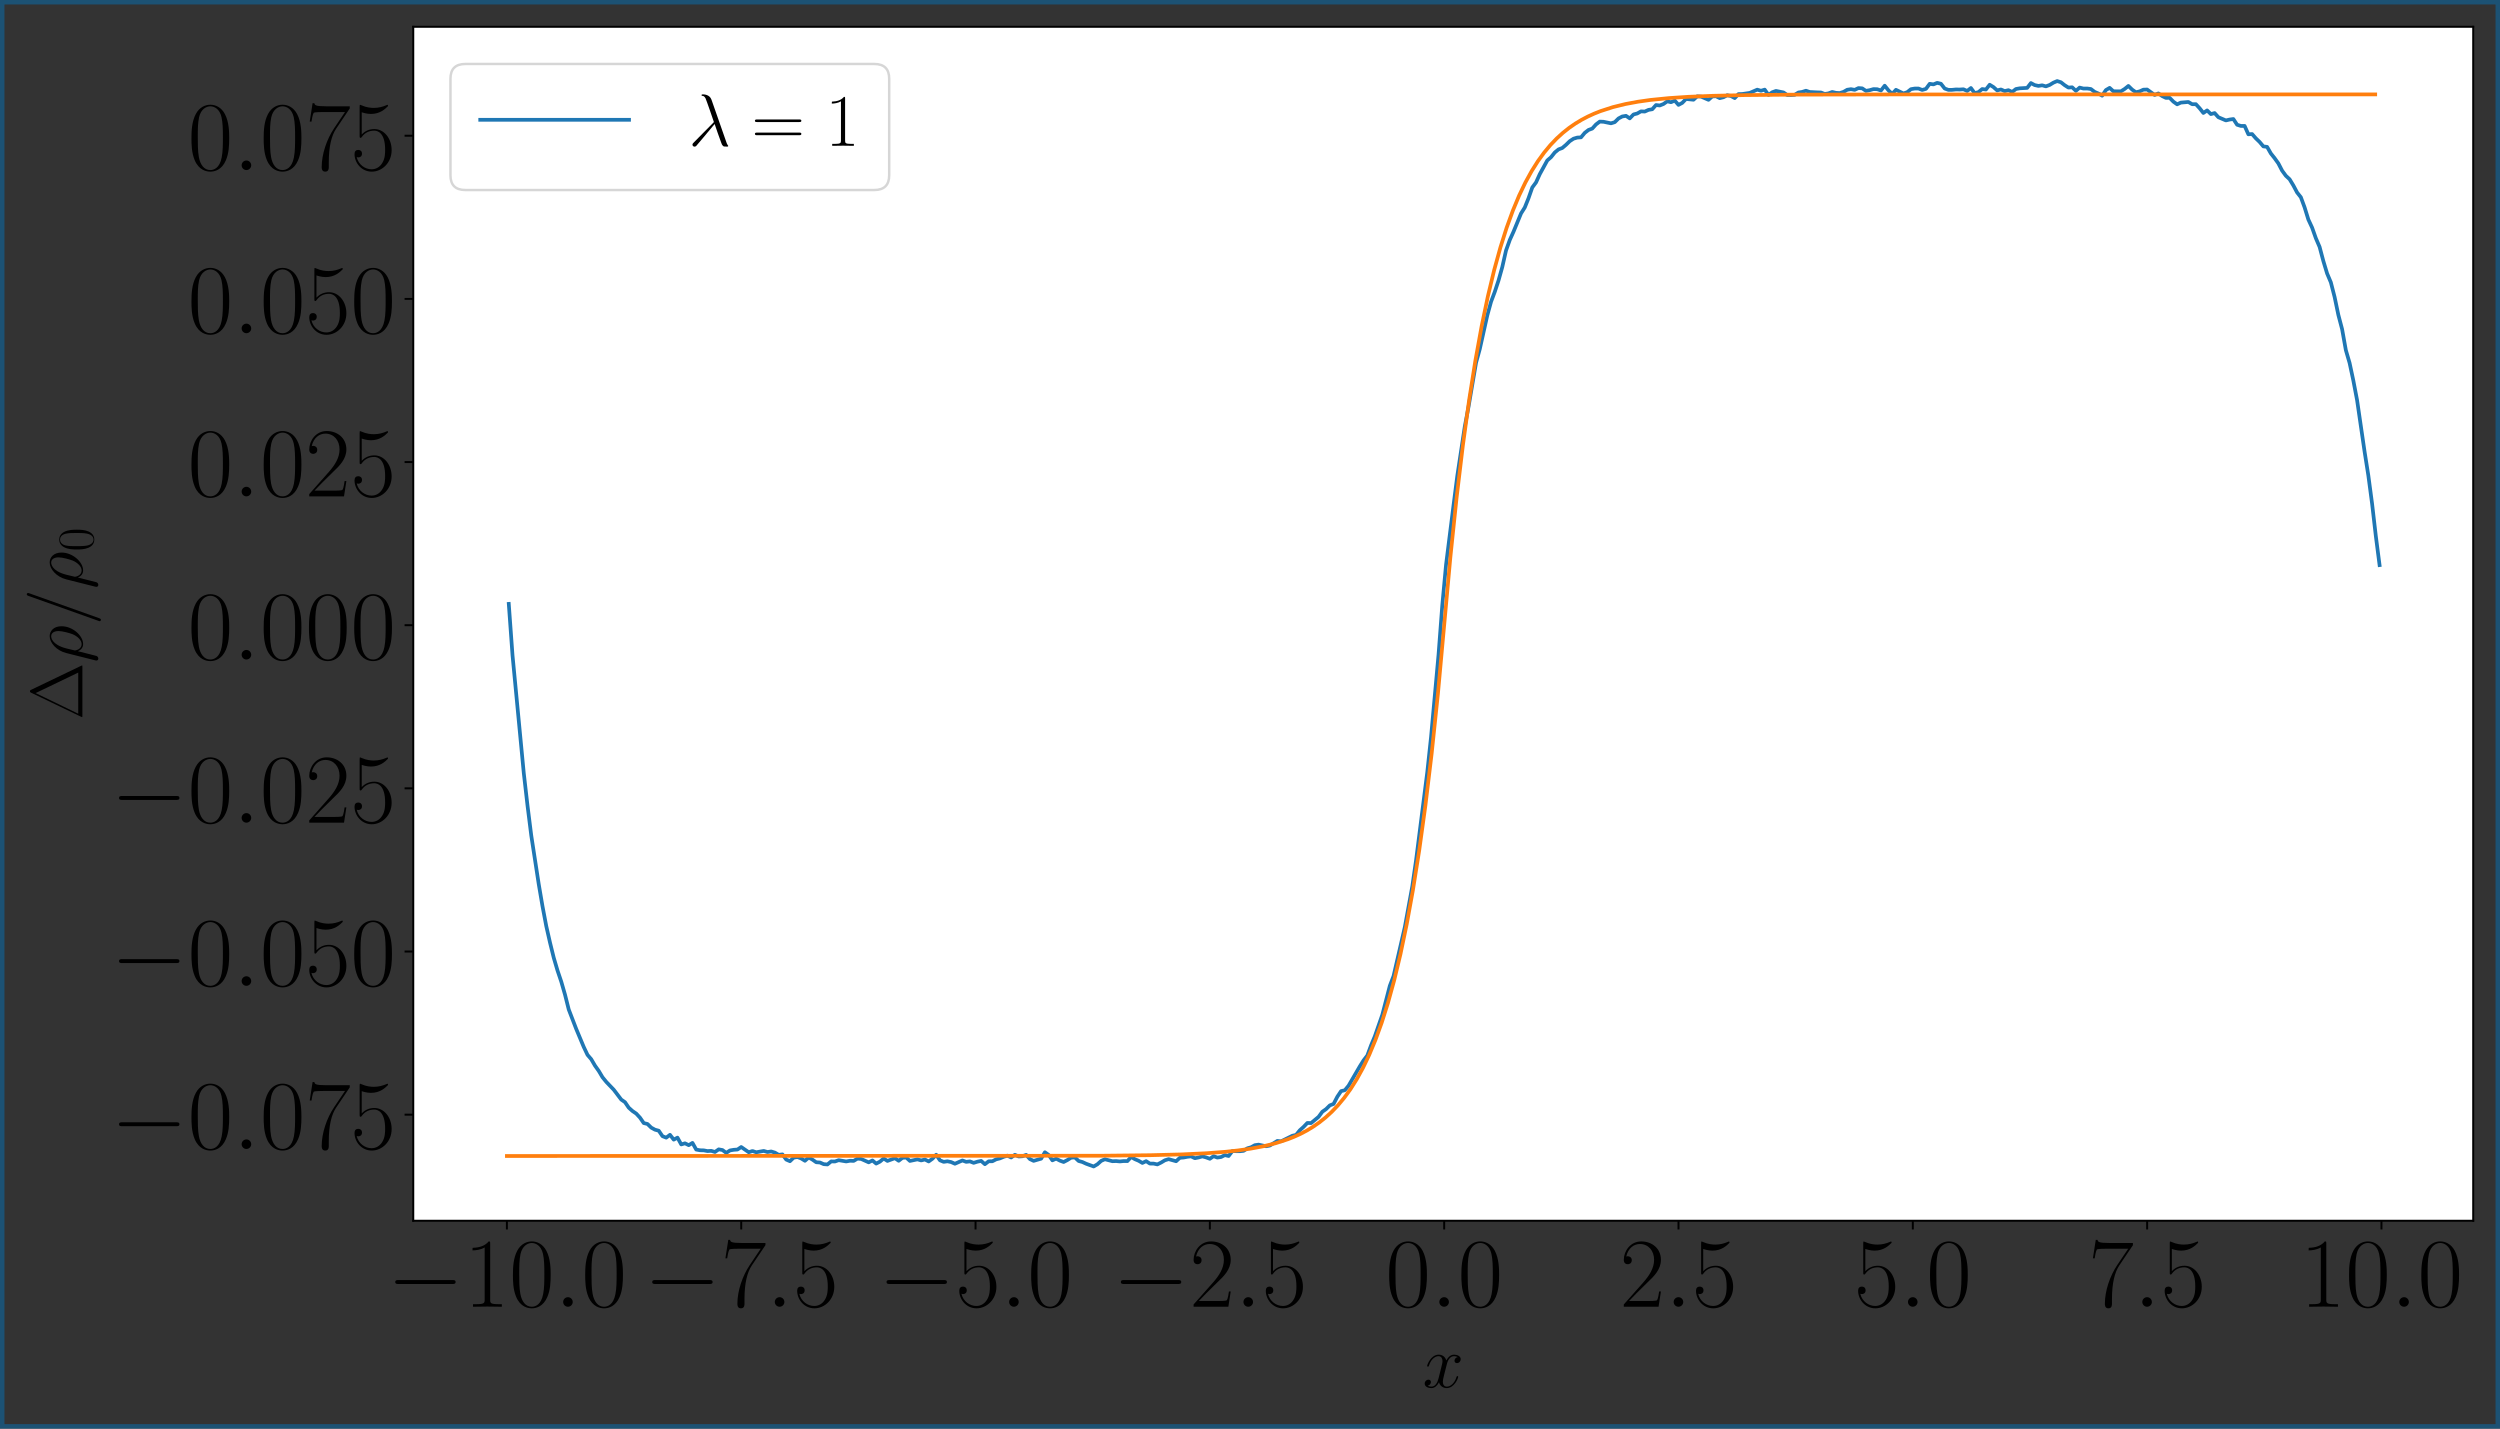 <?xml version="1.0" encoding="UTF-8" standalone="no"?>
<svg
   width="1008pt"
   height="576pt"
   viewBox="0 0 1008 576"
   version="1.1"
   id="svg525"
   sodipodi:docname="rho_lambda1_1.svg"
   inkscape:version="1.2 (dc2aeda, 2022-05-15)"
   inkscape:export-filename="rho_lambda1_1.pdf"
   inkscape:export-xdpi="96"
   inkscape:export-ydpi="96"
   xmlns:inkscape="http://www.inkscape.org/namespaces/inkscape"
   xmlns:sodipodi="http://sodipodi.sourceforge.net/DTD/sodipodi-0.dtd"
   xmlns:xlink="http://www.w3.org/1999/xlink"
   xmlns="http://www.w3.org/2000/svg"
   xmlns:svg="http://www.w3.org/2000/svg">
  <rect x="0" y="0" width="1008" height="576" fill="#333333" stroke="none"/>
  <sodipodi:namedview
     id="namedview527"
     pagecolor="#ffffff"
     bordercolor="#000000"
     borderopacity="0.25"
     inkscape:showpageshadow="2"
     inkscape:pageopacity="0.0"
     inkscape:pagecheckerboard="0"
     inkscape:deskcolor="#d1d1d1"
     inkscape:document-units="pt"
     showgrid="false"
     inkscape:zoom="0.44372808"
     inkscape:cx="665.94839"
     inkscape:cy="469.88236"
     inkscape:window-width="1390"
     inkscape:window-height="1205"
     inkscape:window-x="0"
     inkscape:window-y="23"
     inkscape:window-maximized="0"
     inkscape:current-layer="svg525" />
  <defs
     id="defs187">
    <g
       id="g185">
      <g
         id="glyph-0-0" />
      <g
         id="glyph-0-1">
        <path
           d="M 26.25 -9.172 C 26.938 -9.172 27.656 -9.172 27.656 -9.969 C 27.656 -10.766 26.938 -10.766 26.25 -10.766 L 4.703 -10.766 C 4.031 -10.766 3.312 -10.766 3.312 -9.969 C 3.312 -9.172 4.031 -9.172 4.703 -9.172 Z M 26.25 -9.172 "
           id="path133" />
      </g>
      <g
         id="glyph-1-0" />
      <g
         id="glyph-1-1">
        <path
           d="M 10.594 -25.453 C 10.594 -26.297 10.562 -26.344 10 -26.344 C 8.453 -24.469 6.094 -23.859 3.859 -23.781 C 3.75 -23.781 3.547 -23.781 3.5 -23.703 C 3.469 -23.625 3.469 -23.547 3.469 -22.719 C 4.703 -22.719 6.781 -22.953 8.375 -23.906 L 8.375 -2.906 C 8.375 -1.516 8.281 -1.031 4.859 -1.031 L 3.672 -1.031 L 3.672 0 C 5.578 -0.047 7.578 -0.078 9.484 -0.078 C 11.391 -0.078 13.391 -0.047 15.297 0 L 15.297 -1.031 L 14.109 -1.031 C 10.672 -1.031 10.594 -1.469 10.594 -2.906 Z M 10.594 -25.453 "
           id="path137" />
      </g>
      <g
         id="glyph-1-2">
        <path
           d="M 16.734 -12.797 C 16.734 -15.219 16.688 -19.359 15.016 -22.547 C 13.547 -25.344 11.203 -26.344 9.125 -26.344 C 7.219 -26.344 4.781 -25.453 3.266 -22.594 C 1.672 -19.609 1.516 -15.891 1.516 -12.797 C 1.516 -10.516 1.547 -7.047 2.797 -4.031 C 4.5 0.078 7.578 0.641 9.125 0.641 C 10.953 0.641 13.75 -0.125 15.375 -3.906 C 16.578 -6.656 16.734 -9.875 16.734 -12.797 Z M 9.125 0 C 6.578 0 5.062 -2.188 4.5 -5.219 C 4.062 -7.578 4.062 -11 4.062 -13.234 C 4.062 -16.297 4.062 -18.844 4.578 -21.281 C 5.344 -24.656 7.578 -25.703 9.125 -25.703 C 10.766 -25.703 12.875 -24.625 13.625 -21.359 C 14.141 -19.078 14.188 -16.422 14.188 -13.234 C 14.188 -10.641 14.188 -7.453 13.703 -5.094 C 12.875 -0.75 10.516 0 9.125 0 Z M 9.125 0 "
           id="path140" />
      </g>
      <g
         id="glyph-1-3">
        <path
           d="M 17.969 -24.828 L 17.969 -25.703 L 8.609 -25.703 C 3.938 -25.703 3.859 -26.219 3.703 -26.969 L 2.984 -26.969 L 1.828 -19.531 L 2.547 -19.531 C 2.672 -20.281 2.953 -22.312 3.422 -23.062 C 3.672 -23.391 6.609 -23.391 7.297 -23.391 L 16.062 -23.391 L 11.641 -16.812 C 8.688 -12.391 6.656 -6.422 6.656 -1.203 C 6.656 -0.719 6.656 0.641 8.094 0.641 C 9.516 0.641 9.516 -0.719 9.516 -1.234 L 9.516 -3.062 C 9.516 -9.609 10.641 -13.906 12.469 -16.656 Z M 17.969 -24.828 "
           id="path143" />
      </g>
      <g
         id="glyph-1-4">
        <path
           d="M 4.547 -23.312 C 4.938 -23.156 6.578 -22.625 8.25 -22.625 C 11.953 -22.625 13.984 -24.625 15.141 -25.781 C 15.141 -26.094 15.141 -26.297 14.906 -26.297 C 14.859 -26.297 14.781 -26.297 14.469 -26.141 C 13.062 -25.547 11.438 -25.062 9.438 -25.062 C 8.25 -25.062 6.453 -25.219 4.5 -26.094 C 4.062 -26.297 3.984 -26.297 3.938 -26.297 C 3.75 -26.297 3.703 -26.25 3.703 -25.453 L 3.703 -13.906 C 3.703 -13.188 3.703 -12.984 4.109 -12.984 C 4.297 -12.984 4.391 -13.062 4.578 -13.344 C 5.859 -15.141 7.609 -15.891 9.609 -15.891 C 11 -15.891 13.984 -15.016 13.984 -8.203 C 13.984 -6.938 13.984 -4.625 12.797 -2.797 C 11.797 -1.156 10.234 -0.312 8.531 -0.312 C 5.891 -0.312 3.234 -2.156 2.516 -5.219 C 2.672 -5.188 2.984 -5.094 3.141 -5.094 C 3.672 -5.094 4.656 -5.375 4.656 -6.609 C 4.656 -7.688 3.906 -8.125 3.141 -8.125 C 2.234 -8.125 1.641 -7.578 1.641 -6.453 C 1.641 -2.984 4.391 0.641 8.609 0.641 C 12.703 0.641 16.609 -2.906 16.609 -8.047 C 16.609 -12.828 13.5 -16.531 9.641 -16.531 C 7.609 -16.531 5.891 -15.781 4.547 -14.344 Z M 4.547 -23.312 "
           id="path146" />
      </g>
      <g
         id="glyph-1-5">
        <path
           d="M 16.609 -6.172 L 15.891 -6.172 C 15.5 -3.344 15.188 -2.875 15.016 -2.625 C 14.828 -2.312 11.953 -2.312 11.391 -2.312 L 3.75 -2.312 C 5.188 -3.859 7.969 -6.688 11.359 -9.969 C 13.781 -12.266 16.609 -14.984 16.609 -18.922 C 16.609 -23.625 12.875 -26.344 8.688 -26.344 C 4.297 -26.344 1.641 -22.469 1.641 -18.891 C 1.641 -17.328 2.797 -17.141 3.266 -17.141 C 3.672 -17.141 4.859 -17.375 4.859 -18.766 C 4.859 -20 3.828 -20.359 3.266 -20.359 C 3.031 -20.359 2.797 -20.328 2.625 -20.234 C 3.391 -23.625 5.703 -25.297 8.125 -25.297 C 11.594 -25.297 13.859 -22.547 13.859 -18.922 C 13.859 -15.453 11.828 -12.469 9.562 -9.875 L 1.641 -0.922 L 1.641 0 L 15.656 0 Z M 16.609 -6.172 "
           id="path149" />
      </g>
      <g
         id="glyph-2-0" />
      <g
         id="glyph-2-1">
        <path
           d="M 7.328 -1.906 C 7.328 -3.062 6.375 -3.859 5.422 -3.859 C 4.266 -3.859 3.469 -2.906 3.469 -1.953 C 3.469 -0.797 4.422 0 5.375 0 C 6.531 0 7.328 -0.953 7.328 -1.906 Z M 7.328 -1.906 "
           id="path153" />
      </g>
      <g
         id="glyph-3-0" />
      <g
         id="glyph-3-1">
        <path
           d="M 14.172 -12.203 C 13.219 -12.016 12.859 -11.297 12.859 -10.734 C 12.859 -10.016 13.422 -9.781 13.844 -9.781 C 14.734 -9.781 15.359 -10.547 15.359 -11.359 C 15.359 -12.609 13.922 -13.188 12.672 -13.188 C 10.844 -13.188 9.828 -11.391 9.562 -10.828 C 8.875 -13.062 7.031 -13.188 6.484 -13.188 C 3.438 -13.188 1.828 -9.266 1.828 -8.609 C 1.828 -8.484 1.938 -8.344 2.156 -8.344 C 2.391 -8.344 2.453 -8.516 2.516 -8.641 C 3.531 -11.953 5.531 -12.578 6.391 -12.578 C 7.734 -12.578 8.016 -11.328 8.016 -10.609 C 8.016 -9.953 7.828 -9.266 7.469 -7.828 L 6.453 -3.734 C 6.016 -1.938 5.141 -0.297 3.562 -0.297 C 3.406 -0.297 2.656 -0.297 2.031 -0.688 C 3.109 -0.891 3.344 -1.797 3.344 -2.156 C 3.344 -2.75 2.906 -3.109 2.328 -3.109 C 1.609 -3.109 0.844 -2.484 0.844 -1.531 C 0.844 -0.266 2.234 0.297 3.531 0.297 C 4.969 0.297 5.984 -0.844 6.609 -2.062 C 7.078 -0.297 8.578 0.297 9.688 0.297 C 12.734 0.297 14.344 -3.609 14.344 -4.281 C 14.344 -4.422 14.234 -4.547 14.047 -4.547 C 13.781 -4.547 13.75 -4.391 13.656 -4.156 C 12.859 -1.531 11.125 -0.297 9.781 -0.297 C 8.734 -0.297 8.156 -1.078 8.156 -2.297 C 8.156 -2.953 8.281 -3.438 8.766 -5.406 L 9.797 -9.469 C 10.25 -11.266 11.266 -12.578 12.641 -12.578 C 12.703 -12.578 13.547 -12.578 14.172 -12.203 Z M 14.172 -12.203 "
           id="path157" />
      </g>
      <g
         id="glyph-3-2">
        <path
           d="M 9.234 -18.625 C 8.484 -20.75 6.125 -20.75 5.734 -20.75 C 5.562 -20.75 5.234 -20.75 5.234 -20.438 C 5.234 -20.203 5.406 -20.172 5.562 -20.141 C 6.016 -20.094 6.359 -20.031 6.844 -19.156 C 7.141 -18.594 10.219 -9.656 10.219 -9.594 C 10.219 -9.562 10.188 -9.531 9.953 -9.297 L 2.188 -1.438 C 1.828 -1.078 1.578 -0.844 1.578 -0.453 C 1.578 -0.031 1.938 0.328 2.422 0.328 C 2.547 0.328 2.875 0.266 3.047 0.094 C 3.531 -0.359 7.797 -5.594 10.516 -8.812 C 11.297 -6.484 12.25 -3.734 13.188 -1.219 C 13.328 -0.781 13.484 -0.359 13.906 0.031 C 14.203 0.297 14.25 0.297 15.094 0.297 L 15.656 0.297 C 15.781 0.297 15.984 0.297 15.984 0.062 C 15.984 -0.062 15.969 -0.094 15.844 -0.203 C 15.578 -0.531 15.359 -1.078 15.25 -1.438 Z M 9.234 -18.625 "
           id="path160" />
      </g>
      <g
         id="glyph-4-0" />
      <g
         id="glyph-4-1">
        <path
           d="M -20.625 -12.141 C -21.125 -11.891 -21.125 -11.781 -21.125 -11.531 C -21.125 -11.172 -21.078 -11.156 -20.656 -10.938 L -0.516 -1.25 C -0.453 -1.219 -0.172 -1.109 -0.156 -1.109 C -0.031 -1.109 0 -1.141 0 -1.672 L 0 -21.375 C 0 -21.906 -0.031 -21.938 -0.156 -21.938 C -0.172 -21.938 -0.453 -21.812 -0.516 -21.797 Z M -18.859 -10.797 L -1.672 -19.062 L -1.672 -2.484 Z M -18.859 -10.797 "
           id="path164" />
      </g>
      <g
         id="glyph-5-0" />
      <g
         id="glyph-5-1">
        <path
           d="M 5.172 -0.922 C 5.328 -0.891 5.5 -0.844 5.672 -0.844 C 6.125 -0.844 6.422 -1.203 6.422 -1.641 C 6.422 -2.094 6.125 -2.516 5.703 -2.688 C 5.438 -2.812 1.859 -3.641 -1.828 -4.609 C -0.328 -5.203 0.297 -6.312 0.297 -7.469 C 0.297 -10.844 -3.891 -14.672 -8.406 -14.672 C -11.594 -14.672 -13.188 -12.734 -13.188 -10.672 C -13.188 -8.047 -10.469 -4.844 -6.484 -3.859 Z M -0.297 -7.438 C -0.297 -5.406 -2.656 -4.906 -3.016 -4.906 C -3.203 -4.906 -6.031 -5.656 -6.484 -5.734 C -12.438 -7.266 -12.578 -10.188 -12.578 -10.641 C -12.578 -11.984 -11.359 -12.734 -9.594 -12.734 C -8.078 -12.734 -5.109 -11.922 -3.859 -11.422 C -1.797 -10.516 -0.297 -8.969 -0.297 -7.438 Z M -0.297 -7.438 "
           id="path168" />
      </g>
      <g
         id="glyph-5-2">
        <path
           d="M -21.312 -12.828 C -21.344 -12.828 -21.797 -13 -21.844 -13 C -22.203 -13 -22.422 -12.703 -22.422 -12.469 C -22.422 -12.312 -22.422 -12.047 -21.766 -11.812 L 6.359 -1.797 C 6.391 -1.797 6.844 -1.609 6.906 -1.609 C 7.266 -1.609 7.469 -1.906 7.469 -2.156 C 7.469 -2.328 7.438 -2.594 6.812 -2.812 Z M -21.312 -12.828 "
           id="path171" />
      </g>
      <g
         id="glyph-6-0" />
      <g
         id="glyph-6-1">
        <path
           d="M -6.719 -8.781 C -7.984 -8.781 -10.172 -8.766 -11.844 -7.891 C -13.312 -7.109 -13.828 -5.875 -13.828 -4.797 C -13.828 -3.781 -13.375 -2.516 -11.859 -1.719 C -10.297 -0.875 -8.344 -0.797 -6.719 -0.797 C -5.516 -0.797 -3.703 -0.812 -2.109 -1.469 C 0.047 -2.359 0.328 -3.969 0.328 -4.797 C 0.328 -5.75 -0.062 -7.219 -2.047 -8.078 C -3.5 -8.703 -5.188 -8.781 -6.719 -8.781 Z M 0 -4.797 C 0 -3.453 -1.156 -2.656 -2.734 -2.359 C -3.969 -2.141 -5.781 -2.141 -6.953 -2.141 C -8.562 -2.141 -9.891 -2.141 -11.172 -2.406 C -12.953 -2.797 -13.5 -3.969 -13.5 -4.797 C -13.5 -5.656 -12.938 -6.75 -11.219 -7.156 C -10.016 -7.422 -8.625 -7.453 -6.953 -7.453 C -5.594 -7.453 -3.906 -7.453 -2.672 -7.203 C -0.391 -6.75 0 -5.516 0 -4.797 Z M 0 -4.797 "
           id="path175" />
      </g>
      <g
         id="glyph-7-0" />
      <g
         id="glyph-7-1">
        <path
           d="M 19.219 -9.594 C 19.672 -9.594 20.109 -9.594 20.109 -10.109 C 20.109 -10.641 19.609 -10.641 19.094 -10.641 L 2.391 -10.641 C 1.891 -10.641 1.375 -10.641 1.375 -10.109 C 1.375 -9.594 1.828 -9.594 2.266 -9.594 Z M 19.094 -4.281 C 19.609 -4.281 20.109 -4.281 20.109 -4.812 C 20.109 -5.328 19.672 -5.328 19.219 -5.328 L 2.266 -5.328 C 1.828 -5.328 1.375 -5.328 1.375 -4.812 C 1.375 -4.281 1.891 -4.281 2.391 -4.281 Z M 19.094 -4.281 "
           id="path179" />
      </g>
      <g
         id="glyph-7-2">
        <path
           d="M 7.953 -19.094 C 7.953 -19.734 7.922 -19.75 7.5 -19.75 C 6.344 -18.359 4.578 -17.906 2.906 -17.844 C 2.812 -17.844 2.656 -17.844 2.625 -17.781 C 2.594 -17.719 2.594 -17.672 2.594 -17.031 C 3.531 -17.031 5.078 -17.219 6.281 -17.938 L 6.281 -2.188 C 6.281 -1.141 6.219 -0.781 3.641 -0.781 L 2.75 -0.781 L 2.75 0 C 4.188 -0.031 5.672 -0.062 7.109 -0.062 C 8.547 -0.062 10.047 -0.031 11.484 0 L 11.484 -0.781 L 10.578 -0.781 C 8.016 -0.781 7.953 -1.109 7.953 -2.188 Z M 7.953 -19.094 "
           id="path182" />
      </g>
    </g>
  </defs>
  <path
     fill-rule="nonzero"
     fill="rgb(100%, 100%, 100%)"
     fill-opacity="1"
     d="M 166.625 492.207 L 997.199 492.207 L 997.199 10.801 L 166.625 10.801 Z M 166.625 492.207 "
     id="path191" />
  <path
     fill="none"
     stroke-width="0.8"
     stroke-linecap="butt"
     stroke-linejoin="round"
     stroke="rgb(0%, 0%, 0%)"
     stroke-opacity="1"
     stroke-miterlimit="10"
     d="M 204.379 83.793 L 204.379 80.293 "
     transform="matrix(1, 0, 0, -1, 0, 576)"
     id="path193" />
  <g
     fill="rgb(0%, 0%, 0%)"
     fill-opacity="1"
     id="g197">
    <use
       xlink:href="#glyph-0-1"
       x="156.049"
       y="526.88"
       id="use195" />
  </g>
  <g
     fill="rgb(0%, 0%, 0%)"
     fill-opacity="1"
     id="g203">
    <use
       xlink:href="#glyph-1-1"
       x="187.044"
       y="526.88"
       id="use199" />
    <use
       xlink:href="#glyph-1-2"
       x="205.295"
       y="526.88"
       id="use201" />
  </g>
  <g
     fill="rgb(0%, 0%, 0%)"
     fill-opacity="1"
     id="g207">
    <use
       xlink:href="#glyph-2-1"
       x="223.596"
       y="526.88"
       id="use205" />
  </g>
  <g
     fill="rgb(0%, 0%, 0%)"
     fill-opacity="1"
     id="g211">
    <use
       xlink:href="#glyph-1-2"
       x="234.435"
       y="526.88"
       id="use209" />
  </g>
  <path
     fill="none"
     stroke-width="0.8"
     stroke-linecap="butt"
     stroke-linejoin="round"
     stroke="rgb(0%, 0%, 0%)"
     stroke-opacity="1"
     stroke-miterlimit="10"
     d="M 298.859 83.793 L 298.859 80.293 "
     transform="matrix(1, 0, 0, -1, 0, 576)"
     id="path213" />
  <g
     fill="rgb(0%, 0%, 0%)"
     fill-opacity="1"
     id="g217">
    <use
       xlink:href="#glyph-0-1"
       x="259.665"
       y="526.88"
       id="use215" />
  </g>
  <g
     fill="rgb(0%, 0%, 0%)"
     fill-opacity="1"
     id="g221">
    <use
       xlink:href="#glyph-1-3"
       x="290.66"
       y="526.88"
       id="use219" />
  </g>
  <g
     fill="rgb(0%, 0%, 0%)"
     fill-opacity="1"
     id="g225">
    <use
       xlink:href="#glyph-2-1"
       x="308.936"
       y="526.88"
       id="use223" />
  </g>
  <g
     fill="rgb(0%, 0%, 0%)"
     fill-opacity="1"
     id="g229">
    <use
       xlink:href="#glyph-1-4"
       x="319.775"
       y="526.88"
       id="use227" />
  </g>
  <path
     fill="none"
     stroke-width="0.8"
     stroke-linecap="butt"
     stroke-linejoin="round"
     stroke="rgb(0%, 0%, 0%)"
     stroke-opacity="1"
     stroke-miterlimit="10"
     d="M 393.336 83.793 L 393.336 80.293 "
     transform="matrix(1, 0, 0, -1, 0, 576)"
     id="path231" />
  <g
     fill="rgb(0%, 0%, 0%)"
     fill-opacity="1"
     id="g235">
    <use
       xlink:href="#glyph-0-1"
       x="354.142"
       y="526.88"
       id="use233" />
  </g>
  <g
     fill="rgb(0%, 0%, 0%)"
     fill-opacity="1"
     id="g239">
    <use
       xlink:href="#glyph-1-4"
       x="385.137"
       y="526.88"
       id="use237" />
  </g>
  <g
     fill="rgb(0%, 0%, 0%)"
     fill-opacity="1"
     id="g243">
    <use
       xlink:href="#glyph-2-1"
       x="403.414"
       y="526.88"
       id="use241" />
  </g>
  <g
     fill="rgb(0%, 0%, 0%)"
     fill-opacity="1"
     id="g247">
    <use
       xlink:href="#glyph-1-2"
       x="414.252"
       y="526.88"
       id="use245" />
  </g>
  <path
     fill="none"
     stroke-width="0.8"
     stroke-linecap="butt"
     stroke-linejoin="round"
     stroke="rgb(0%, 0%, 0%)"
     stroke-opacity="1"
     stroke-miterlimit="10"
     d="M 487.812 83.793 L 487.812 80.293 "
     transform="matrix(1, 0, 0, -1, 0, 576)"
     id="path249" />
  <g
     fill="rgb(0%, 0%, 0%)"
     fill-opacity="1"
     id="g253">
    <use
       xlink:href="#glyph-0-1"
       x="448.62"
       y="526.88"
       id="use251" />
  </g>
  <g
     fill="rgb(0%, 0%, 0%)"
     fill-opacity="1"
     id="g257">
    <use
       xlink:href="#glyph-1-5"
       x="479.615"
       y="526.88"
       id="use255" />
  </g>
  <g
     fill="rgb(0%, 0%, 0%)"
     fill-opacity="1"
     id="g261">
    <use
       xlink:href="#glyph-2-1"
       x="497.891"
       y="526.88"
       id="use259" />
  </g>
  <g
     fill="rgb(0%, 0%, 0%)"
     fill-opacity="1"
     id="g265">
    <use
       xlink:href="#glyph-1-4"
       x="508.73"
       y="526.88"
       id="use263" />
  </g>
  <path
     fill="none"
     stroke-width="0.8"
     stroke-linecap="butt"
     stroke-linejoin="round"
     stroke="rgb(0%, 0%, 0%)"
     stroke-opacity="1"
     stroke-miterlimit="10"
     d="M 582.293 83.793 L 582.293 80.293 "
     transform="matrix(1, 0, 0, -1, 0, 576)"
     id="path267" />
  <g
     fill="rgb(0%, 0%, 0%)"
     fill-opacity="1"
     id="g271">
    <use
       xlink:href="#glyph-1-2"
       x="558.596"
       y="526.88"
       id="use269" />
  </g>
  <g
     fill="rgb(0%, 0%, 0%)"
     fill-opacity="1"
     id="g275">
    <use
       xlink:href="#glyph-2-1"
       x="576.872"
       y="526.88"
       id="use273" />
  </g>
  <g
     fill="rgb(0%, 0%, 0%)"
     fill-opacity="1"
     id="g279">
    <use
       xlink:href="#glyph-1-2"
       x="587.711"
       y="526.88"
       id="use277" />
  </g>
  <path
     fill="none"
     stroke-width="0.8"
     stroke-linecap="butt"
     stroke-linejoin="round"
     stroke="rgb(0%, 0%, 0%)"
     stroke-opacity="1"
     stroke-miterlimit="10"
     d="M 676.77 83.793 L 676.77 80.293 "
     transform="matrix(1, 0, 0, -1, 0, 576)"
     id="path281" />
  <g
     fill="rgb(0%, 0%, 0%)"
     fill-opacity="1"
     id="g285">
    <use
       xlink:href="#glyph-1-5"
       x="653.073"
       y="526.88"
       id="use283" />
  </g>
  <g
     fill="rgb(0%, 0%, 0%)"
     fill-opacity="1"
     id="g289">
    <use
       xlink:href="#glyph-2-1"
       x="671.35"
       y="526.88"
       id="use287" />
  </g>
  <g
     fill="rgb(0%, 0%, 0%)"
     fill-opacity="1"
     id="g293">
    <use
       xlink:href="#glyph-1-4"
       x="682.188"
       y="526.88"
       id="use291" />
  </g>
  <path
     fill="none"
     stroke-width="0.8"
     stroke-linecap="butt"
     stroke-linejoin="round"
     stroke="rgb(0%, 0%, 0%)"
     stroke-opacity="1"
     stroke-miterlimit="10"
     d="M 771.246 83.793 L 771.246 80.293 "
     transform="matrix(1, 0, 0, -1, 0, 576)"
     id="path295" />
  <g
     fill="rgb(0%, 0%, 0%)"
     fill-opacity="1"
     id="g299">
    <use
       xlink:href="#glyph-1-4"
       x="747.551"
       y="526.88"
       id="use297" />
  </g>
  <g
     fill="rgb(0%, 0%, 0%)"
     fill-opacity="1"
     id="g303">
    <use
       xlink:href="#glyph-2-1"
       x="765.827"
       y="526.88"
       id="use301" />
  </g>
  <g
     fill="rgb(0%, 0%, 0%)"
     fill-opacity="1"
     id="g307">
    <use
       xlink:href="#glyph-1-2"
       x="776.666"
       y="526.88"
       id="use305" />
  </g>
  <path
     fill="none"
     stroke-width="0.8"
     stroke-linecap="butt"
     stroke-linejoin="round"
     stroke="rgb(0%, 0%, 0%)"
     stroke-opacity="1"
     stroke-miterlimit="10"
     d="M 865.727 83.793 L 865.727 80.293 "
     transform="matrix(1, 0, 0, -1, 0, 576)"
     id="path309" />
  <g
     fill="rgb(0%, 0%, 0%)"
     fill-opacity="1"
     id="g313">
    <use
       xlink:href="#glyph-1-3"
       x="842.029"
       y="526.88"
       id="use311" />
  </g>
  <g
     fill="rgb(0%, 0%, 0%)"
     fill-opacity="1"
     id="g317">
    <use
       xlink:href="#glyph-2-1"
       x="860.305"
       y="526.88"
       id="use315" />
  </g>
  <g
     fill="rgb(0%, 0%, 0%)"
     fill-opacity="1"
     id="g321">
    <use
       xlink:href="#glyph-1-4"
       x="871.144"
       y="526.88"
       id="use319" />
  </g>
  <path
     fill="none"
     stroke-width="0.8"
     stroke-linecap="butt"
     stroke-linejoin="round"
     stroke="rgb(0%, 0%, 0%)"
     stroke-opacity="1"
     stroke-miterlimit="10"
     d="M 960.203 83.793 L 960.203 80.293 "
     transform="matrix(1, 0, 0, -1, 0, 576)"
     id="path323" />
  <g
     fill="rgb(0%, 0%, 0%)"
     fill-opacity="1"
     id="g329">
    <use
       xlink:href="#glyph-1-1"
       x="927.369"
       y="526.88"
       id="use325" />
    <use
       xlink:href="#glyph-1-2"
       x="945.62"
       y="526.88"
       id="use327" />
  </g>
  <g
     fill="rgb(0%, 0%, 0%)"
     fill-opacity="1"
     id="g333">
    <use
       xlink:href="#glyph-2-1"
       x="963.921"
       y="526.88"
       id="use331" />
  </g>
  <g
     fill="rgb(0%, 0%, 0%)"
     fill-opacity="1"
     id="g337">
    <use
       xlink:href="#glyph-1-2"
       x="974.76"
       y="526.88"
       id="use335" />
  </g>
  <g
     fill="rgb(0%, 0%, 0%)"
     fill-opacity="1"
     id="g341">
    <use
       xlink:href="#glyph-3-1"
       x="573.598"
       y="559.387"
       id="use339" />
  </g>
  <path
     fill="none"
     stroke-width="0.8"
     stroke-linecap="butt"
     stroke-linejoin="round"
     stroke="rgb(0%, 0%, 0%)"
     stroke-opacity="1"
     stroke-miterlimit="10"
     d="M 166.625 126.57 L 163.125 126.57 "
     transform="matrix(1, 0, 0, -1, 0, 576)"
     id="path343" />
  <g
     fill="rgb(0%, 0%, 0%)"
     fill-opacity="1"
     id="g347">
    <use
       xlink:href="#glyph-0-1"
       x="44.688"
       y="463.268"
       id="use345" />
  </g>
  <g
     fill="rgb(0%, 0%, 0%)"
     fill-opacity="1"
     id="g351">
    <use
       xlink:href="#glyph-1-2"
       x="75.683"
       y="463.268"
       id="use349" />
  </g>
  <g
     fill="rgb(0%, 0%, 0%)"
     fill-opacity="1"
     id="g355">
    <use
       xlink:href="#glyph-2-1"
       x="93.959"
       y="463.268"
       id="use353" />
  </g>
  <g
     fill="rgb(0%, 0%, 0%)"
     fill-opacity="1"
     id="g363">
    <use
       xlink:href="#glyph-1-2"
       x="104.798"
       y="463.268"
       id="use357" />
    <use
       xlink:href="#glyph-1-3"
       x="123.05"
       y="463.268"
       id="use359" />
    <use
       xlink:href="#glyph-1-4"
       x="141.301"
       y="463.268"
       id="use361" />
  </g>
  <path
     fill="none"
     stroke-width="0.8"
     stroke-linecap="butt"
     stroke-linejoin="round"
     stroke="rgb(0%, 0%, 0%)"
     stroke-opacity="1"
     stroke-miterlimit="10"
     d="M 166.625 192.352 L 163.125 192.352 "
     transform="matrix(1, 0, 0, -1, 0, 576)"
     id="path365" />
  <g
     fill="rgb(0%, 0%, 0%)"
     fill-opacity="1"
     id="g369">
    <use
       xlink:href="#glyph-0-1"
       x="44.688"
       y="397.485"
       id="use367" />
  </g>
  <g
     fill="rgb(0%, 0%, 0%)"
     fill-opacity="1"
     id="g373">
    <use
       xlink:href="#glyph-1-2"
       x="75.683"
       y="397.485"
       id="use371" />
  </g>
  <g
     fill="rgb(0%, 0%, 0%)"
     fill-opacity="1"
     id="g377">
    <use
       xlink:href="#glyph-2-1"
       x="93.959"
       y="397.485"
       id="use375" />
  </g>
  <g
     fill="rgb(0%, 0%, 0%)"
     fill-opacity="1"
     id="g385">
    <use
       xlink:href="#glyph-1-2"
       x="104.798"
       y="397.485"
       id="use379" />
    <use
       xlink:href="#glyph-1-4"
       x="123.05"
       y="397.485"
       id="use381" />
    <use
       xlink:href="#glyph-1-2"
       x="141.301"
       y="397.485"
       id="use383" />
  </g>
  <path
     fill="none"
     stroke-width="0.8"
     stroke-linecap="butt"
     stroke-linejoin="round"
     stroke="rgb(0%, 0%, 0%)"
     stroke-opacity="1"
     stroke-miterlimit="10"
     d="M 166.625 258.137 L 163.125 258.137 "
     transform="matrix(1, 0, 0, -1, 0, 576)"
     id="path387" />
  <g
     fill="rgb(0%, 0%, 0%)"
     fill-opacity="1"
     id="g391">
    <use
       xlink:href="#glyph-0-1"
       x="44.688"
       y="331.702"
       id="use389" />
  </g>
  <g
     fill="rgb(0%, 0%, 0%)"
     fill-opacity="1"
     id="g395">
    <use
       xlink:href="#glyph-1-2"
       x="75.683"
       y="331.702"
       id="use393" />
  </g>
  <g
     fill="rgb(0%, 0%, 0%)"
     fill-opacity="1"
     id="g399">
    <use
       xlink:href="#glyph-2-1"
       x="93.959"
       y="331.702"
       id="use397" />
  </g>
  <g
     fill="rgb(0%, 0%, 0%)"
     fill-opacity="1"
     id="g407">
    <use
       xlink:href="#glyph-1-2"
       x="104.798"
       y="331.702"
       id="use401" />
    <use
       xlink:href="#glyph-1-5"
       x="123.05"
       y="331.702"
       id="use403" />
    <use
       xlink:href="#glyph-1-4"
       x="141.301"
       y="331.702"
       id="use405" />
  </g>
  <path
     fill="none"
     stroke-width="0.8"
     stroke-linecap="butt"
     stroke-linejoin="round"
     stroke="rgb(0%, 0%, 0%)"
     stroke-opacity="1"
     stroke-miterlimit="10"
     d="M 166.625 323.918 L 163.125 323.918 "
     transform="matrix(1, 0, 0, -1, 0, 576)"
     id="path409" />
  <g
     fill="rgb(0%, 0%, 0%)"
     fill-opacity="1"
     id="g413">
    <use
       xlink:href="#glyph-1-2"
       x="75.683"
       y="265.919"
       id="use411" />
  </g>
  <g
     fill="rgb(0%, 0%, 0%)"
     fill-opacity="1"
     id="g417">
    <use
       xlink:href="#glyph-2-1"
       x="93.959"
       y="265.919"
       id="use415" />
  </g>
  <g
     fill="rgb(0%, 0%, 0%)"
     fill-opacity="1"
     id="g425">
    <use
       xlink:href="#glyph-1-2"
       x="104.798"
       y="265.919"
       id="use419" />
    <use
       xlink:href="#glyph-1-2"
       x="123.05"
       y="265.919"
       id="use421" />
    <use
       xlink:href="#glyph-1-2"
       x="141.301"
       y="265.919"
       id="use423" />
  </g>
  <path
     fill="none"
     stroke-width="0.8"
     stroke-linecap="butt"
     stroke-linejoin="round"
     stroke="rgb(0%, 0%, 0%)"
     stroke-opacity="1"
     stroke-miterlimit="10"
     d="M 166.625 389.703 L 163.125 389.703 "
     transform="matrix(1, 0, 0, -1, 0, 576)"
     id="path427" />
  <g
     fill="rgb(0%, 0%, 0%)"
     fill-opacity="1"
     id="g431">
    <use
       xlink:href="#glyph-1-2"
       x="75.683"
       y="200.135"
       id="use429" />
  </g>
  <g
     fill="rgb(0%, 0%, 0%)"
     fill-opacity="1"
     id="g435">
    <use
       xlink:href="#glyph-2-1"
       x="93.959"
       y="200.135"
       id="use433" />
  </g>
  <g
     fill="rgb(0%, 0%, 0%)"
     fill-opacity="1"
     id="g443">
    <use
       xlink:href="#glyph-1-2"
       x="104.798"
       y="200.135"
       id="use437" />
    <use
       xlink:href="#glyph-1-5"
       x="123.05"
       y="200.135"
       id="use439" />
    <use
       xlink:href="#glyph-1-4"
       x="141.301"
       y="200.135"
       id="use441" />
  </g>
  <path
     fill="none"
     stroke-width="0.8"
     stroke-linecap="butt"
     stroke-linejoin="round"
     stroke="rgb(0%, 0%, 0%)"
     stroke-opacity="1"
     stroke-miterlimit="10"
     d="M 166.625 455.484 L 163.125 455.484 "
     transform="matrix(1, 0, 0, -1, 0, 576)"
     id="path445" />
  <g
     fill="rgb(0%, 0%, 0%)"
     fill-opacity="1"
     id="g449">
    <use
       xlink:href="#glyph-1-2"
       x="75.683"
       y="134.352"
       id="use447" />
  </g>
  <g
     fill="rgb(0%, 0%, 0%)"
     fill-opacity="1"
     id="g453">
    <use
       xlink:href="#glyph-2-1"
       x="93.959"
       y="134.352"
       id="use451" />
  </g>
  <g
     fill="rgb(0%, 0%, 0%)"
     fill-opacity="1"
     id="g461">
    <use
       xlink:href="#glyph-1-2"
       x="104.798"
       y="134.352"
       id="use455" />
    <use
       xlink:href="#glyph-1-4"
       x="123.05"
       y="134.352"
       id="use457" />
    <use
       xlink:href="#glyph-1-2"
       x="141.301"
       y="134.352"
       id="use459" />
  </g>
  <path
     fill="none"
     stroke-width="0.8"
     stroke-linecap="butt"
     stroke-linejoin="round"
     stroke="rgb(0%, 0%, 0%)"
     stroke-opacity="1"
     stroke-miterlimit="10"
     d="M 166.625 521.27 L 163.125 521.27 "
     transform="matrix(1, 0, 0, -1, 0, 576)"
     id="path463" />
  <g
     fill="rgb(0%, 0%, 0%)"
     fill-opacity="1"
     id="g467">
    <use
       xlink:href="#glyph-1-2"
       x="75.683"
       y="68.569"
       id="use465" />
  </g>
  <g
     fill="rgb(0%, 0%, 0%)"
     fill-opacity="1"
     id="g471">
    <use
       xlink:href="#glyph-2-1"
       x="93.959"
       y="68.569"
       id="use469" />
  </g>
  <g
     fill="rgb(0%, 0%, 0%)"
     fill-opacity="1"
     id="g479">
    <use
       xlink:href="#glyph-1-2"
       x="104.798"
       y="68.569"
       id="use473" />
    <use
       xlink:href="#glyph-1-3"
       x="123.05"
       y="68.569"
       id="use475" />
    <use
       xlink:href="#glyph-1-4"
       x="141.301"
       y="68.569"
       id="use477" />
  </g>
  <g
     fill="rgb(0%, 0%, 0%)"
     fill-opacity="1"
     id="g483">
    <use
       xlink:href="#glyph-4-1"
       x="33.216"
       y="290.249"
       id="use481" />
  </g>
  <g
     fill="rgb(0%, 0%, 0%)"
     fill-opacity="1"
     id="g491">
    <use
       xlink:href="#glyph-5-1"
       x="33.216"
       y="267.173"
       id="use485" />
    <use
       xlink:href="#glyph-5-2"
       x="33.216"
       y="252.08"
       id="use487" />
    <use
       xlink:href="#glyph-5-1"
       x="33.216"
       y="237.464"
       id="use489" />
  </g>
  <g
     fill="rgb(0%, 0%, 0%)"
     fill-opacity="1"
     id="g495">
    <use
       xlink:href="#glyph-6-1"
       x="37.699"
       y="222.352"
       id="use493" />
  </g>
  <path
     fill="none"
     stroke-width="1.5"
     stroke-linecap="square"
     stroke-linejoin="round"
     stroke="rgb(12.157%, 46.666%, 70.587%)"
     stroke-opacity="1"
     stroke-miterlimit="10"
     d="M 205.137 332.516 L 206.648 311.766 L 211.184 264.316 L 212.695 251.16 L 214.207 239.113 L 217.23 219.441 L 218.742 210.566 L 220.254 202.586 L 221.766 195.934 L 223.277 189.816 L 224.785 184.691 L 226.297 180.215 L 227.809 174.961 L 229.32 168.957 L 232.344 161.094 L 235.367 153.871 L 236.879 150.684 L 238.391 148.914 L 239.902 146.328 L 241.414 144.199 L 242.926 141.656 L 244.438 139.793 L 247.461 136.629 L 250.484 132.652 L 251.996 131.605 L 253.508 129.383 L 255.02 128.031 L 256.531 127 L 258.043 125.363 L 259.555 123.176 L 261.066 122.816 L 262.578 121.34 L 264.09 120.512 L 265.602 120.098 L 267.113 117.891 L 268.625 117.297 L 270.137 118.441 L 271.648 116.5 L 273.16 117.305 L 274.672 114.574 L 276.184 115.016 L 277.695 114.27 L 279.207 115.176 L 280.719 112.492 L 282.23 112.211 L 283.742 112.172 L 285.254 111.891 L 286.766 111.977 L 288.277 111.527 L 289.789 112.582 L 291.301 112.305 L 292.812 111.172 L 294.324 112.141 L 295.836 112.402 L 297.348 112.512 L 298.859 113.52 L 301.883 111.426 L 303.395 111.914 L 304.902 111.41 L 307.926 111.941 L 309.438 111.508 L 310.949 111.727 L 312.461 111.266 L 313.973 110.371 L 315.484 110.551 L 316.996 108.457 L 318.508 107.801 L 320.02 109.246 L 321.531 109.48 L 323.043 108.906 L 324.555 107.973 L 326.066 109.312 L 327.578 108.441 L 329.09 107.383 L 330.602 107.277 L 332.113 106.613 L 333.625 106.492 L 335.137 107.719 L 336.648 107.688 L 338.16 108.215 L 341.184 107.703 L 342.695 107.984 L 344.207 107.93 L 345.719 108.844 L 347.23 108.703 L 350.254 107.348 L 351.766 108.105 L 353.277 106.844 L 354.789 107.629 L 356.301 108.887 L 357.812 107.914 L 360.836 109.02 L 362.348 107.977 L 363.859 109.156 L 365.371 109.289 L 366.883 107.91 L 369.906 108.543 L 371.418 108.117 L 372.93 108.492 L 374.441 107.703 L 375.953 108.785 L 377.465 110.41 L 378.977 108.172 L 380.488 107.543 L 382 107.77 L 383.512 107.449 L 385.023 106.781 L 388.043 108.102 L 389.555 107.543 L 391.066 107.73 L 392.578 107.141 L 394.09 107.609 L 395.602 107.918 L 397.113 106.598 L 398.625 107.762 L 400.137 107.785 L 401.648 108.562 L 403.16 108.93 L 404.672 109.574 L 406.184 110.039 L 407.695 109.305 L 409.207 110.387 L 410.719 109.699 L 412.23 109.793 L 413.742 110.363 L 415.254 108.656 L 416.766 107.941 L 419.789 108.824 L 421.301 111.406 L 422.812 110.332 L 424.324 108.152 L 425.836 108.828 L 427.348 108.031 L 428.859 107.48 L 430.371 108.266 L 431.883 109.227 L 433.395 109.32 L 434.906 107.891 L 436.418 107.473 L 437.93 106.781 L 440.953 105.676 L 442.465 106.555 L 443.977 107.922 L 445.488 108.594 L 448.512 107.805 L 450.023 107.855 L 451.535 107.711 L 453.047 107.863 L 454.559 107.84 L 456.07 109.5 L 457.582 108.617 L 459.094 107.984 L 460.605 107.102 L 462.117 107.816 L 463.629 106.848 L 465.141 106.832 L 466.648 106.512 L 468.16 107.262 L 469.672 108.168 L 471.184 108.637 L 474.207 107.793 L 475.719 109.176 L 477.23 109.289 L 478.742 109.582 L 480.254 109.754 L 481.766 109.008 L 483.277 109.312 L 484.789 109.742 L 486.301 109.336 L 487.812 108.777 L 489.324 109.832 L 490.836 109.262 L 492.348 109.496 L 493.859 110.258 L 495.371 109.895 L 496.883 111.867 L 499.906 111.82 L 501.418 111.984 L 502.93 112.992 L 504.441 113.43 L 505.953 114.262 L 507.465 114.48 L 510.488 113.824 L 512 114.121 L 515.023 115.984 L 516.535 115.812 L 521.07 118.059 L 522.582 118.41 L 524.094 120.285 L 525.605 121.633 L 527.117 123.219 L 528.629 123.176 L 531.652 125.688 L 533.164 127.746 L 534.676 128.809 L 536.188 130.309 L 537.699 130.887 L 539.211 133.797 L 540.723 136.059 L 542.234 136.418 L 543.746 138.246 L 548.277 146.043 L 549.789 148.461 L 551.301 150.41 L 552.812 154.508 L 554.324 158.133 L 557.348 166.828 L 560.371 178.496 L 561.883 182.461 L 566.418 202.152 L 569.441 218.645 L 570.953 229.129 L 575.488 264.762 L 577 278.863 L 580.023 312.121 L 581.535 332.055 L 583.047 348.32 L 586.07 372.352 L 587.582 384.152 L 590.605 404.051 L 592.117 412.023 L 595.141 429.742 L 596.652 435.262 L 599.676 448.84 L 601.188 454.324 L 602.699 458.352 L 604.211 462.941 L 605.723 468.34 L 607.234 475.023 L 608.746 479.246 L 610.258 482.594 L 613.281 489.941 L 614.793 492.352 L 616.305 496.105 L 617.816 500.414 L 619.328 502.457 L 620.84 505.793 L 623.863 511.305 L 625.375 512.625 L 626.883 514.52 L 628.395 515.762 L 629.906 516.328 L 631.418 517.609 L 632.93 519.086 L 634.441 520.078 L 635.953 520.531 L 637.465 520.625 L 638.977 522.438 L 640.488 523.605 L 642 524.156 L 643.512 525.828 L 645.023 526.969 L 646.535 526.902 L 649.559 526.281 L 651.07 526.746 L 652.582 528.238 L 654.094 529.043 L 655.605 529.289 L 657.117 528.27 L 658.629 529.848 L 660.141 530.246 L 661.652 531.102 L 663.164 531.02 L 664.676 531.695 L 666.188 531.953 L 667.699 533.652 L 669.211 533.469 L 670.723 534.07 L 672.234 535.145 L 673.746 534.785 L 675.258 535.441 L 676.77 533.711 L 678.281 534.516 L 679.793 536.094 L 682.816 535.789 L 684.328 537.16 L 685.84 537.059 L 688.863 535.754 L 690.375 537.121 L 691.887 537.188 L 693.398 536.426 L 694.91 536.793 L 696.422 537.609 L 697.934 537.273 L 699.445 536.453 L 700.957 538.059 L 702.469 538.094 L 705.492 538.539 L 708.512 539.848 L 710.023 539.41 L 711.535 539.859 L 713.047 537.727 L 714.559 538.793 L 716.07 539.34 L 719.094 538.73 L 720.605 537.695 L 722.117 537.676 L 723.629 537.773 L 725.141 538.707 L 726.652 538.941 L 728.164 539.426 L 729.676 538.906 L 732.699 538.75 L 734.211 538.703 L 735.723 538.113 L 737.234 538.352 L 738.746 538.918 L 740.258 538.562 L 741.77 538.469 L 743.281 538.941 L 744.793 539.809 L 746.305 540.043 L 747.816 539.773 L 749.328 540.488 L 750.84 540.375 L 752.352 539.367 L 753.863 539.641 L 755.375 540.074 L 756.887 540.027 L 758.398 539.508 L 759.91 541.438 L 761.422 539.582 L 762.934 538.129 L 764.445 539.785 L 767.469 538.32 L 768.98 538.824 L 770.492 540.043 L 772.004 540.297 L 773.516 540.312 L 775.027 539.73 L 776.539 540.164 L 778.051 542.203 L 779.562 541.98 L 781.074 542.59 L 782.586 542.234 L 784.098 540.305 L 785.609 539.762 L 787.117 539.777 L 788.629 539.93 L 790.141 539.902 L 791.652 540.004 L 793.164 539.34 L 794.676 540.512 L 796.188 538.441 L 797.699 538.855 L 799.211 540.098 L 800.723 539.902 L 802.234 541.832 L 803.746 540.906 L 805.258 539.551 L 806.77 539.934 L 808.281 539.277 L 809.793 539.641 L 811.305 538.938 L 812.816 540.105 L 814.328 540.387 L 817.352 540.562 L 818.863 542.508 L 820.375 541.703 L 821.887 541.363 L 823.398 541.602 L 824.91 541.176 L 826.422 541.75 L 827.934 542.672 L 829.445 543.316 L 830.957 542.84 L 832.469 541.652 L 833.98 540.691 L 835.492 540.805 L 837.004 539.383 L 838.516 540.684 L 840.027 540.301 L 841.539 540.316 L 843.051 540.109 L 844.562 538.949 L 846.074 538.297 L 847.586 537.426 L 849.098 539.691 L 850.609 540.574 L 852.121 539.195 L 855.145 539.18 L 856.656 540.133 L 858.168 541.344 L 859.68 539.871 L 861.191 538.812 L 862.703 539.16 L 864.215 539.848 L 865.727 539.902 L 868.746 537.723 L 870.258 538.332 L 871.77 537.277 L 873.281 536.539 L 874.793 536.562 L 876.305 535.016 L 877.816 533.938 L 879.328 534.633 L 882.352 534.883 L 883.863 533.988 L 885.375 534 L 886.887 532.355 L 888.398 530.457 L 889.91 531.48 L 891.422 530 L 892.934 530.41 L 894.445 528.734 L 897.469 527.449 L 898.98 527.797 L 900.492 528.008 L 902.004 525.699 L 903.516 525.227 L 905.027 525.234 L 906.539 521.855 L 908.051 521.949 L 909.562 520.219 L 911.074 518.766 L 912.586 516.977 L 914.098 516.781 L 915.609 514.133 L 917.121 512.227 L 918.633 510.121 L 920.145 507.203 L 921.656 505.141 L 923.168 503.73 L 924.68 501.234 L 926.191 498.383 L 927.703 496.48 L 929.215 492.383 L 930.727 487.484 L 932.238 484.227 L 933.75 479.961 L 935.262 476.434 L 936.773 470.742 L 938.285 465.734 L 939.797 462.156 L 941.309 456.258 L 942.82 449.031 L 944.332 443.285 L 945.844 434.832 L 947.352 429.66 L 948.863 422.57 L 950.375 414.648 L 953.398 393.91 L 954.91 384.301 L 956.422 372.934 L 957.934 359.848 L 959.445 348.148 "
     transform="matrix(1, 0, 0, -1, 0, 576)"
     id="path497" />
  <path
     fill="none"
     stroke-width="1.5"
     stroke-linecap="square"
     stroke-linejoin="round"
     stroke="rgb(100%, 49.803%, 5.49%)"
     stroke-opacity="1"
     stroke-miterlimit="10"
     d="M 204.379 109.902 L 443.723 110.008 L 463.879 110.227 L 476.477 110.547 L 486.555 111.023 L 494.113 111.598 L 499.152 112.141 L 504.191 112.852 L 509.227 113.789 L 514.266 115.027 L 519.305 116.66 L 521.824 117.664 L 524.344 118.812 L 526.863 120.133 L 529.383 121.652 L 531.902 123.395 L 534.422 125.391 L 536.941 127.688 L 539.461 130.324 L 541.98 133.352 L 544.5 136.824 L 547.02 140.816 L 549.539 145.398 L 552.059 150.66 L 554.578 156.699 L 557.098 163.637 L 559.617 171.598 L 562.137 180.742 L 564.656 191.242 L 567.176 203.297 L 569.695 217.141 L 572.215 233.031 L 574.734 251.281 L 577.254 272.234 L 579.773 296.293 L 584.812 351.543 L 587.328 375.602 L 589.848 396.555 L 592.367 414.805 L 594.887 430.699 L 597.406 444.539 L 599.926 456.594 L 602.445 467.094 L 604.965 476.238 L 607.484 484.203 L 610.004 491.137 L 612.523 497.18 L 615.043 502.438 L 617.562 507.02 L 620.082 511.012 L 622.602 514.484 L 625.121 517.512 L 627.641 520.148 L 630.16 522.445 L 632.68 524.445 L 635.199 526.188 L 637.719 527.703 L 640.238 529.023 L 642.758 530.172 L 645.277 531.176 L 650.316 532.809 L 655.355 534.047 L 660.395 534.984 L 665.434 535.699 L 672.988 536.457 L 680.547 536.957 L 690.625 537.375 L 703.223 537.652 L 723.379 537.844 L 763.688 537.926 L 957.684 537.934 "
     transform="matrix(1, 0, 0, -1, 0, 576)"
     id="path499" />
  <path
     fill="none"
     stroke-width="0.8"
     stroke-linecap="square"
     stroke-linejoin="miter"
     stroke="rgb(0%, 0%, 0%)"
     stroke-opacity="1"
     stroke-miterlimit="10"
     d="M 166.625 83.793 L 166.625 565.199 "
     transform="matrix(1, 0, 0, -1, 0, 576)"
     id="path501" />
  <path
     fill="none"
     stroke-width="0.8"
     stroke-linecap="square"
     stroke-linejoin="miter"
     stroke="rgb(0%, 0%, 0%)"
     stroke-opacity="1"
     stroke-miterlimit="10"
     d="M 997.199 83.793 L 997.199 565.199 "
     transform="matrix(1, 0, 0, -1, 0, 576)"
     id="path503" />
  <path
     fill="none"
     stroke-width="0.8"
     stroke-linecap="square"
     stroke-linejoin="miter"
     stroke="rgb(0%, 0%, 0%)"
     stroke-opacity="1"
     stroke-miterlimit="10"
     d="M 166.625 83.793 L 997.199 83.793 "
     transform="matrix(1, 0, 0, -1, 0, 576)"
     id="path505" />
  <path
     fill="none"
     stroke-width="0.8"
     stroke-linecap="square"
     stroke-linejoin="miter"
     stroke="rgb(0%, 0%, 0%)"
     stroke-opacity="1"
     stroke-miterlimit="10"
     d="M 166.625 565.199 L 997.199 565.199 "
     transform="matrix(1, 0, 0, -1, 0, 576)"
     id="path507" />
  <path
     fill-rule="nonzero"
     fill="rgb(100%, 100%, 100%)"
     fill-opacity="0.8"
     stroke-width="1"
     stroke-linecap="butt"
     stroke-linejoin="miter"
     stroke="rgb(79.999%, 79.999%, 79.999%)"
     stroke-opacity="0.8"
     stroke-miterlimit="10"
     d="M 187.625 499.387 L 352.523 499.387 C 356.523 499.387 358.523 501.387 358.523 505.387 L 358.523 544.199 C 358.523 548.199 356.523 550.199 352.523 550.199 L 187.625 550.199 C 183.625 550.199 181.625 548.199 181.625 544.199 L 181.625 505.387 C 181.625 501.387 183.625 499.387 187.625 499.387 Z M 187.625 499.387 "
     transform="matrix(1, 0, 0, -1, 0, 576)"
     id="path509" />
  <path
     fill="none"
     stroke-width="1.5"
     stroke-linecap="square"
     stroke-linejoin="round"
     stroke="rgb(12.157%, 46.666%, 70.587%)"
     stroke-opacity="1"
     stroke-miterlimit="10"
     d="M 193.625 527.699 L 253.625 527.699 "
     transform="matrix(1, 0, 0, -1, 0, 576)"
     id="path511" />
  <g
     fill="rgb(0%, 0%, 0%)"
     fill-opacity="1"
     id="g515">
    <use
       xlink:href="#glyph-3-2"
       x="277.627"
       y="58.8"
       id="use513" />
  </g>
  <g
     fill="rgb(0%, 0%, 0%)"
     fill-opacity="1"
     id="g519">
    <use
       xlink:href="#glyph-7-1"
       x="303"
       y="58.8"
       id="use517" />
  </g>
  <g
     fill="rgb(0%, 0%, 0%)"
     fill-opacity="1"
     id="g523">
    <use
       xlink:href="#glyph-7-2"
       x="332.791"
       y="58.8"
       id="use521" />
  </g>
  <rect
     style="fill:none;stroke:#1c5274;stroke-width:3.596;stroke-opacity:1"
     id="rect802"
     width="1008"
     height="576"
     x="0"
     y="0" />
</svg>
